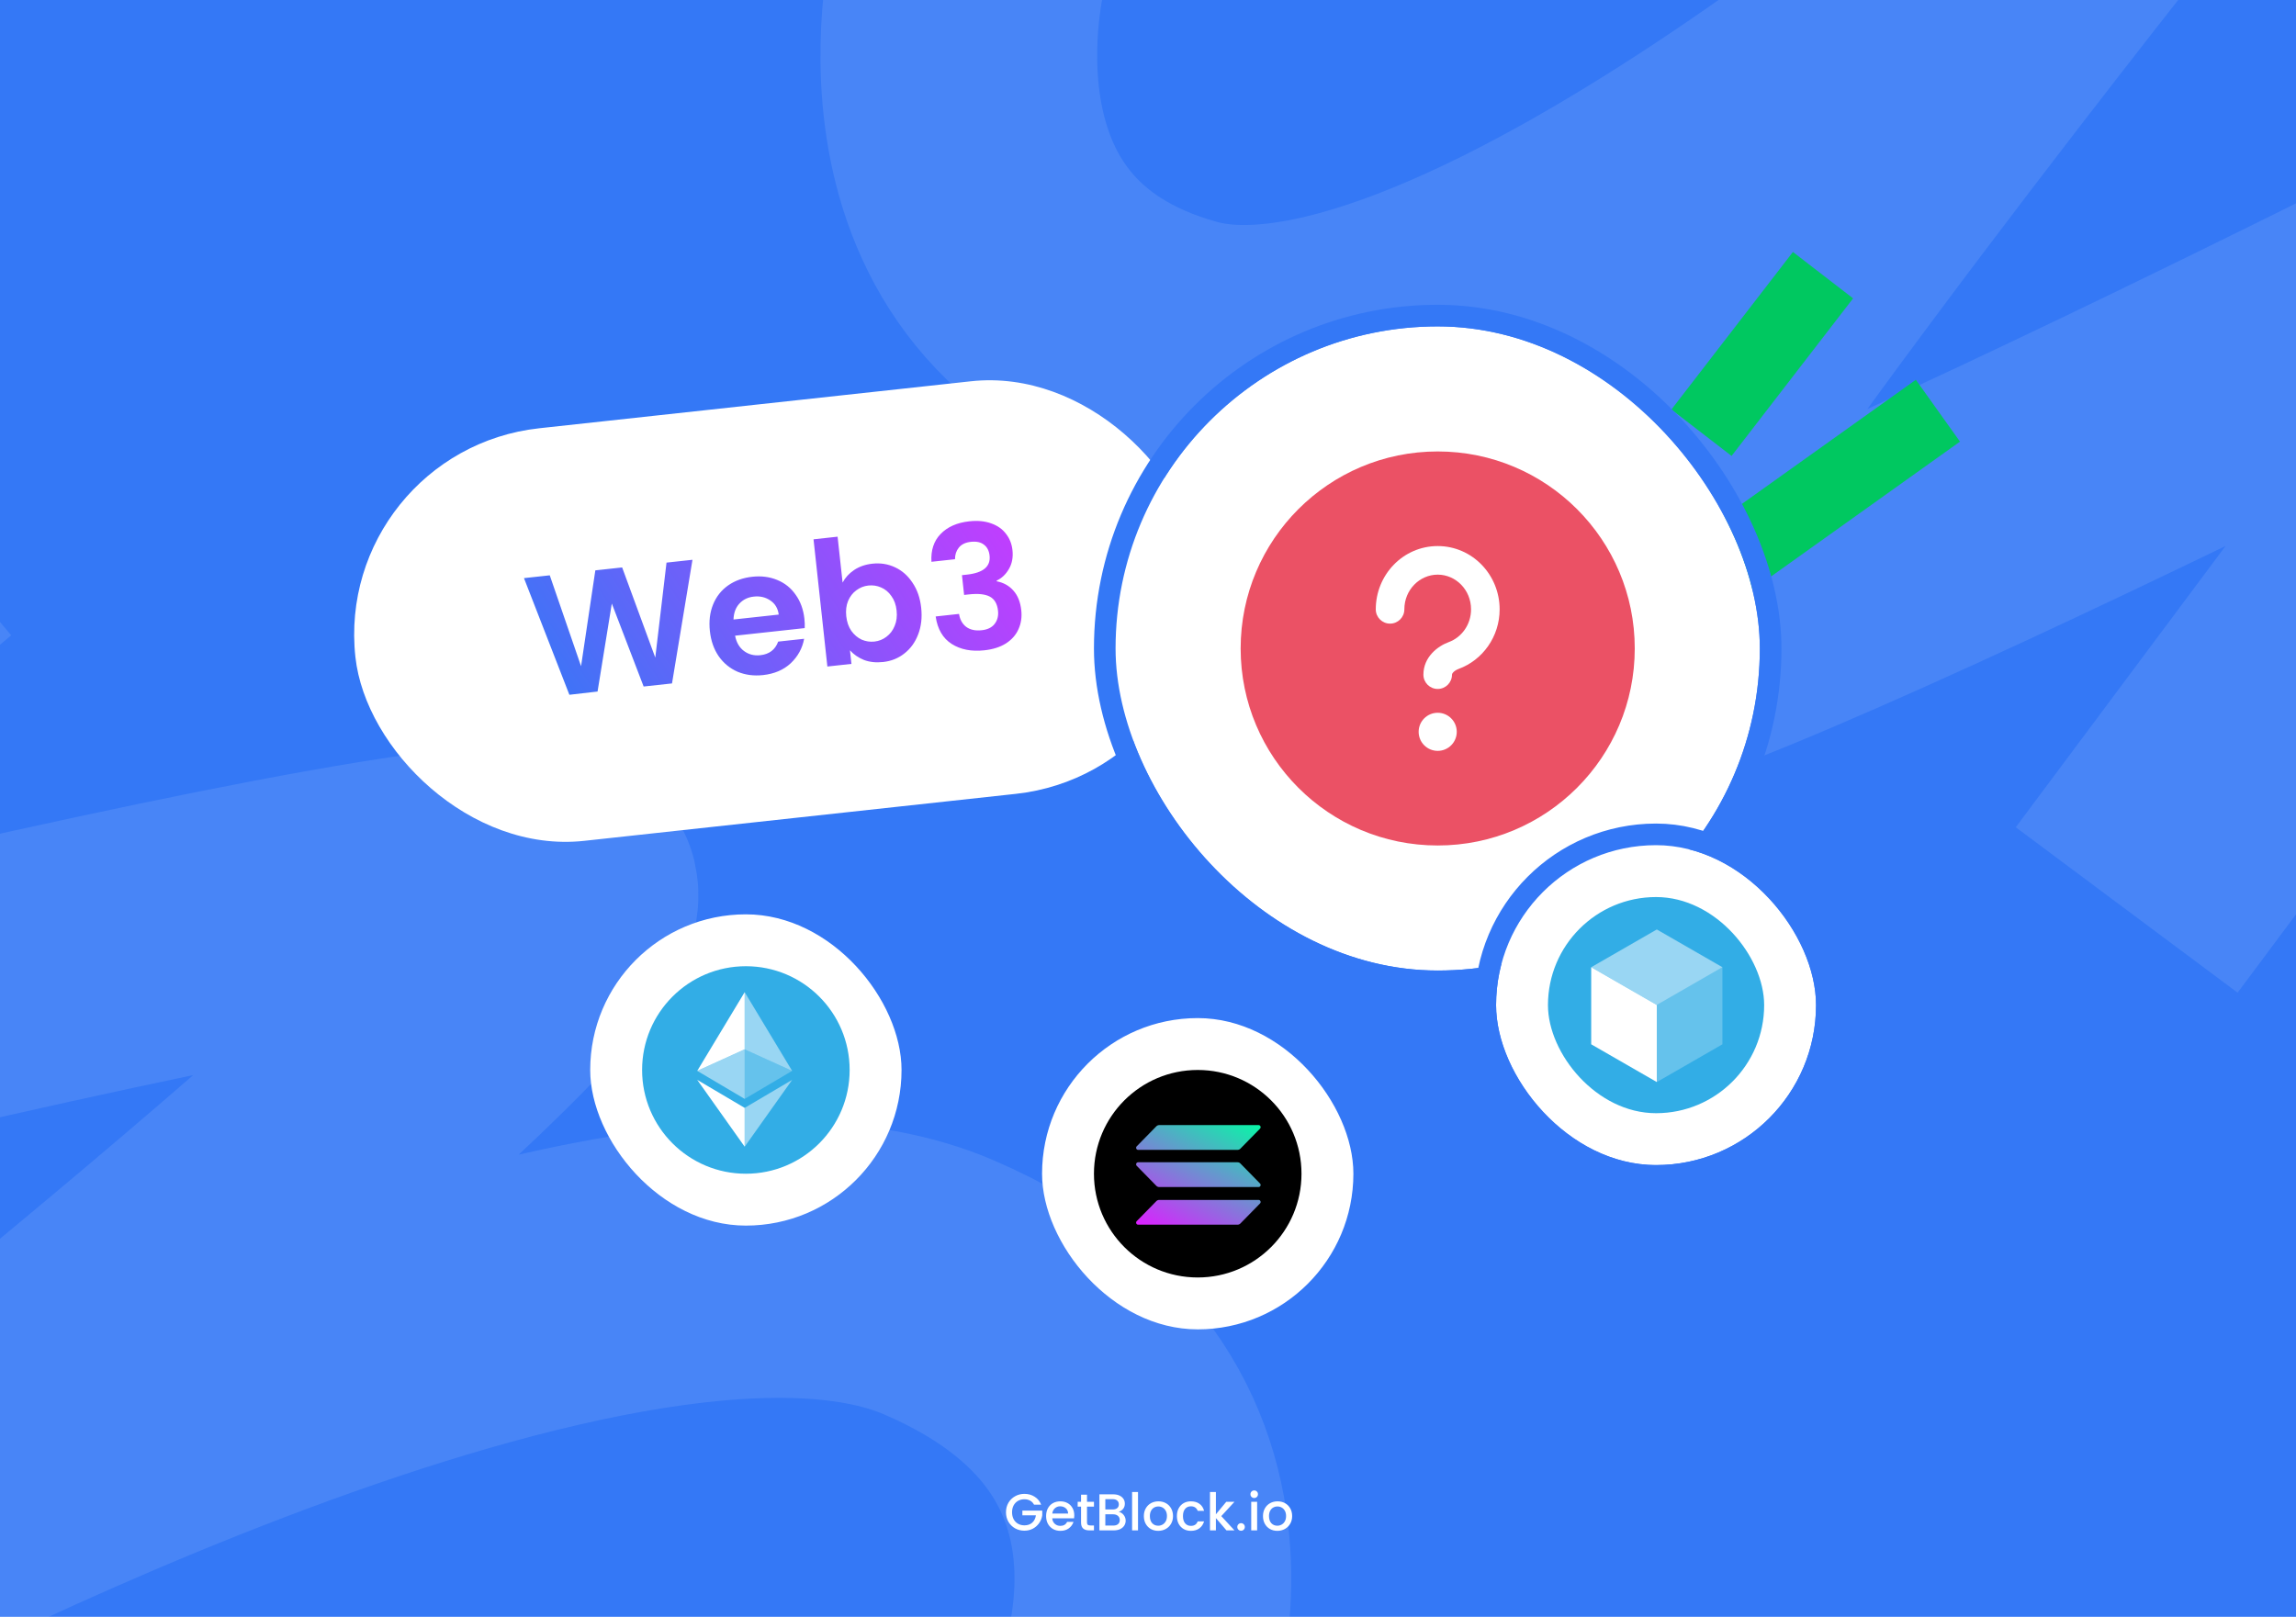 <svg width="1062" height="748" viewBox="0 0 1062 748" fill="none" xmlns="http://www.w3.org/2000/svg">
<g clip-path="url(#clip0_132_80)">
<rect width="1062" height="748" fill="#3478F6"/>
<path d="M478.294 696.12C477.862 695.288 477.262 694.664 476.494 694.248C475.726 693.816 474.838 693.6 473.83 693.6C472.726 693.6 471.742 693.848 470.878 694.344C470.014 694.84 469.334 695.544 468.838 696.456C468.358 697.368 468.118 698.424 468.118 699.624C468.118 700.824 468.358 701.888 468.838 702.816C469.334 703.728 470.014 704.432 470.878 704.928C471.742 705.424 472.726 705.672 473.83 705.672C475.318 705.672 476.526 705.256 477.454 704.424C478.382 703.592 478.95 702.464 479.158 701.04H472.894V698.856H482.086V700.992C481.91 702.288 481.446 703.48 480.694 704.568C479.958 705.656 478.99 706.528 477.79 707.184C476.606 707.824 475.286 708.144 473.83 708.144C472.262 708.144 470.83 707.784 469.534 707.064C468.238 706.328 467.206 705.312 466.438 704.016C465.686 702.72 465.31 701.256 465.31 699.624C465.31 697.992 465.686 696.528 466.438 695.232C467.206 693.936 468.238 692.928 469.534 692.208C470.846 691.472 472.278 691.104 473.83 691.104C475.606 691.104 477.182 691.544 478.558 692.424C479.95 693.288 480.958 694.52 481.582 696.12H478.294ZM496.904 701.064C496.904 701.56 496.872 702.008 496.808 702.408H486.704C486.784 703.464 487.176 704.312 487.88 704.952C488.584 705.592 489.448 705.912 490.472 705.912C491.944 705.912 492.984 705.296 493.592 704.064H496.544C496.144 705.28 495.416 706.28 494.36 707.064C493.32 707.832 492.024 708.216 490.472 708.216C489.208 708.216 488.072 707.936 487.064 707.376C486.072 706.8 485.288 706 484.712 704.976C484.152 703.936 483.872 702.736 483.872 701.376C483.872 700.016 484.144 698.824 484.688 697.8C485.248 696.76 486.024 695.96 487.016 695.4C488.024 694.84 489.176 694.56 490.472 694.56C491.72 694.56 492.832 694.832 493.808 695.376C494.784 695.92 495.544 696.688 496.088 697.68C496.632 698.656 496.904 699.784 496.904 701.064ZM494.048 700.2C494.032 699.192 493.672 698.384 492.968 697.776C492.264 697.168 491.392 696.864 490.352 696.864C489.408 696.864 488.6 697.168 487.928 697.776C487.256 698.368 486.856 699.176 486.728 700.2H494.048ZM502.789 697.008V704.328C502.789 704.824 502.901 705.184 503.125 705.408C503.365 705.616 503.765 705.72 504.325 705.72H506.005V708H503.845C502.613 708 501.669 707.712 501.013 707.136C500.357 706.56 500.029 705.624 500.029 704.328V697.008H498.469V694.776H500.029V691.488H502.789V694.776H506.005V697.008H502.789ZM517.455 699.432C518.351 699.592 519.111 700.064 519.735 700.848C520.359 701.632 520.671 702.52 520.671 703.512C520.671 704.36 520.447 705.128 519.999 705.816C519.567 706.488 518.935 707.024 518.103 707.424C517.271 707.808 516.303 708 515.199 708H508.527V691.32H514.887C516.023 691.32 516.999 691.512 517.815 691.896C518.631 692.28 519.247 692.8 519.663 693.456C520.079 694.096 520.287 694.816 520.287 695.616C520.287 696.576 520.031 697.376 519.519 698.016C519.007 698.656 518.319 699.128 517.455 699.432ZM511.263 698.328H514.647C515.543 698.328 516.239 698.128 516.735 697.728C517.247 697.312 517.503 696.72 517.503 695.952C517.503 695.2 517.247 694.616 516.735 694.2C516.239 693.768 515.543 693.552 514.647 693.552H511.263V698.328ZM514.959 705.768C515.887 705.768 516.615 705.544 517.143 705.096C517.671 704.648 517.935 704.024 517.935 703.224C517.935 702.408 517.655 701.76 517.095 701.28C516.535 700.8 515.791 700.56 514.863 700.56H511.263V705.768H514.959ZM526.38 690.24V708H523.644V690.24H526.38ZM535.708 708.216C534.46 708.216 533.332 707.936 532.324 707.376C531.316 706.8 530.524 706 529.948 704.976C529.372 703.936 529.084 702.736 529.084 701.376C529.084 700.032 529.38 698.84 529.972 697.8C530.564 696.76 531.372 695.96 532.396 695.4C533.42 694.84 534.564 694.56 535.828 694.56C537.092 694.56 538.236 694.84 539.26 695.4C540.284 695.96 541.092 696.76 541.684 697.8C542.276 698.84 542.572 700.032 542.572 701.376C542.572 702.72 542.268 703.912 541.66 704.952C541.052 705.992 540.22 706.8 539.164 707.376C538.124 707.936 536.972 708.216 535.708 708.216ZM535.708 705.84C536.412 705.84 537.068 705.672 537.676 705.336C538.3 705 538.804 704.496 539.188 703.824C539.572 703.152 539.764 702.336 539.764 701.376C539.764 700.416 539.58 699.608 539.212 698.952C538.844 698.28 538.356 697.776 537.748 697.44C537.14 697.104 536.484 696.936 535.78 696.936C535.076 696.936 534.42 697.104 533.812 697.44C533.22 697.776 532.748 698.28 532.396 698.952C532.044 699.608 531.868 700.416 531.868 701.376C531.868 702.8 532.228 703.904 532.948 704.688C533.684 705.456 534.604 705.84 535.708 705.84ZM544.365 701.376C544.365 700.016 544.637 698.824 545.181 697.8C545.741 696.76 546.509 695.96 547.485 695.4C548.461 694.84 549.581 694.56 550.845 694.56C552.445 694.56 553.765 694.944 554.805 695.712C555.861 696.464 556.573 697.544 556.941 698.952H553.989C553.749 698.296 553.365 697.784 552.837 697.416C552.309 697.048 551.645 696.864 550.845 696.864C549.725 696.864 548.829 697.264 548.157 698.064C547.501 698.848 547.173 699.952 547.173 701.376C547.173 702.8 547.501 703.912 548.157 704.712C548.829 705.512 549.725 705.912 550.845 705.912C552.429 705.912 553.477 705.216 553.989 703.824H556.941C556.557 705.168 555.837 706.24 554.781 707.04C553.725 707.824 552.413 708.216 550.845 708.216C549.581 708.216 548.461 707.936 547.485 707.376C546.509 706.8 545.741 706 545.181 704.976C544.637 703.936 544.365 702.736 544.365 701.376ZM564.899 701.4L570.995 708H567.299L562.403 702.312V708H559.667V690.24H562.403V700.56L567.203 694.776H570.995L564.899 701.4ZM574.06 708.168C573.564 708.168 573.148 708 572.812 707.664C572.476 707.328 572.308 706.912 572.308 706.416C572.308 705.92 572.476 705.504 572.812 705.168C573.148 704.832 573.564 704.664 574.06 704.664C574.54 704.664 574.948 704.832 575.284 705.168C575.62 705.504 575.788 705.92 575.788 706.416C575.788 706.912 575.62 707.328 575.284 707.664C574.948 708 574.54 708.168 574.06 708.168ZM580.137 693.024C579.641 693.024 579.225 692.856 578.889 692.52C578.553 692.184 578.385 691.768 578.385 691.272C578.385 690.776 578.553 690.36 578.889 690.024C579.225 689.688 579.641 689.52 580.137 689.52C580.617 689.52 581.025 689.688 581.361 690.024C581.697 690.36 581.865 690.776 581.865 691.272C581.865 691.768 581.697 692.184 581.361 692.52C581.025 692.856 580.617 693.024 580.137 693.024ZM581.481 694.776V708H578.745V694.776H581.481ZM590.809 708.216C589.561 708.216 588.433 707.936 587.425 707.376C586.417 706.8 585.625 706 585.049 704.976C584.473 703.936 584.185 702.736 584.185 701.376C584.185 700.032 584.481 698.84 585.073 697.8C585.665 696.76 586.473 695.96 587.497 695.4C588.521 694.84 589.665 694.56 590.929 694.56C592.193 694.56 593.337 694.84 594.361 695.4C595.385 695.96 596.193 696.76 596.785 697.8C597.377 698.84 597.673 700.032 597.673 701.376C597.673 702.72 597.369 703.912 596.761 704.952C596.153 705.992 595.321 706.8 594.265 707.376C593.225 707.936 592.073 708.216 590.809 708.216ZM590.809 705.84C591.513 705.84 592.169 705.672 592.777 705.336C593.401 705 593.905 704.496 594.289 703.824C594.673 703.152 594.865 702.336 594.865 701.376C594.865 700.416 594.681 699.608 594.313 698.952C593.945 698.28 593.457 697.776 592.849 697.44C592.241 697.104 591.585 696.936 590.881 696.936C590.177 696.936 589.521 697.104 588.913 697.44C588.321 697.776 587.849 698.28 587.497 698.952C587.145 699.608 586.969 700.416 586.969 701.376C586.969 702.8 587.329 703.904 588.049 704.688C588.785 705.456 589.705 705.84 590.809 705.84Z" fill="white"/>
<path d="M448.559 -19.855C448.559 -19.855 409.966 126.657 545.865 164.353C681.763 202.05 971.259 -57.415 971.259 -57.415C971.259 -57.415 705.45 277.28 716.106 309.007C726.763 340.733 1241.55 75.195 1241.55 75.195L983.682 420.975" stroke="white" stroke-opacity="0.1" stroke-width="128"/>
<path d="M517.312 803.907C517.312 803.907 587.23 661.34 434.212 595.545C281.194 529.75 -101.96 738.078 -101.96 738.078C-101.96 738.078 266.08 447.86 258.925 413.192C251.769 378.525 -396.595 548.104 -396.595 548.104L-36.004 244.931" stroke="white" stroke-opacity="0.1" stroke-width="128"/>
<g filter="url(#filter0_d_132_80)">
<rect x="154" y="196.515" width="392.841" height="192" rx="96" transform="rotate(-6.213 154 196.515)" fill="white"/>
<path d="M320.299 246.973L310.834 304.174L297.711 305.602L282.99 267.21L276.397 307.923L263.363 309.422L242.36 255.458L254.289 254.16L268.764 296.2L275.365 251.865L287.771 250.515L303.095 292.221L308.29 248.281L320.299 246.973ZM372.068 274.251C372.242 275.842 372.291 277.285 372.218 278.58L340.008 282.087C340.619 285.239 342.004 287.61 344.162 289.199C346.32 290.788 348.831 291.427 351.694 291.115C355.829 290.665 358.579 288.568 359.942 284.825L371.951 283.518C371.14 287.898 369.082 291.663 365.777 294.813C362.466 297.909 358.186 299.743 352.937 300.315C348.695 300.776 344.777 300.264 341.181 298.778C337.633 297.233 334.717 294.841 332.433 291.602C330.203 288.358 328.842 284.483 328.351 279.976C327.855 275.416 328.347 271.312 329.827 267.664C331.308 264.015 333.617 261.082 336.755 258.862C339.894 256.643 343.637 255.297 347.984 254.823C352.173 254.367 356.009 254.862 359.492 256.307C363.029 257.746 365.88 260.037 368.047 263.181C370.26 266.266 371.601 269.956 372.068 274.251ZM360.19 272.325C359.825 269.468 358.543 267.301 356.344 265.823C354.139 264.293 351.578 263.686 348.662 264.004C345.905 264.304 343.664 265.406 341.94 267.311C340.264 269.156 339.375 271.587 339.274 274.602L360.19 272.325ZM389.736 257.521C390.937 255.244 392.711 253.307 395.059 251.71C397.46 250.108 400.277 249.131 403.511 248.778C407.276 248.369 410.77 248.927 413.994 250.454C417.271 251.975 419.972 254.363 422.097 257.619C424.269 260.816 425.601 264.668 426.091 269.174C426.582 273.681 426.116 277.782 424.695 281.478C423.32 285.115 421.199 288.055 418.332 290.298C415.517 292.536 412.228 293.86 408.464 294.27C405.176 294.628 402.218 294.306 399.587 293.305C397.004 292.245 394.857 290.762 393.148 288.855L393.832 295.138L382.697 296.35L376.291 237.498L387.425 236.286L389.736 257.521ZM414.718 270.413C414.43 267.762 413.625 265.542 412.304 263.755C411.03 261.909 409.437 260.58 407.524 259.769C405.665 258.952 403.701 258.656 401.634 258.881C399.619 259.1 397.768 259.838 396.081 261.095C394.441 262.293 393.171 263.933 392.271 266.016C391.424 268.093 391.145 270.457 391.433 273.108C391.722 275.759 392.503 278.008 393.777 279.854C395.104 281.695 396.7 283.05 398.565 283.92C400.478 284.731 402.441 285.027 404.456 284.808C406.524 284.583 408.375 283.845 410.009 282.594C411.696 281.337 412.963 279.67 413.81 277.593C414.71 275.51 415.013 273.117 414.718 270.413ZM430.835 247.896C430.523 242.565 431.934 238.281 435.069 235.042C438.251 231.745 442.678 229.788 448.351 229.17C452.222 228.749 455.611 229.078 458.518 230.156C461.419 231.181 463.686 232.785 465.318 234.968C466.998 237.092 467.997 239.612 468.314 242.528C468.678 245.869 468.112 248.8 466.616 251.324C465.168 253.788 463.294 255.548 460.994 256.603L461.029 256.921C464.208 257.541 466.779 258.978 468.741 261.232C470.756 263.481 471.971 266.513 472.387 270.331C472.733 273.512 472.3 276.429 471.087 279.083C469.926 281.731 467.993 283.926 465.285 285.67C462.625 287.354 459.307 288.413 455.331 288.846C449.339 289.498 444.297 288.518 440.204 285.905C436.11 283.293 433.637 279.056 432.784 273.194L443.6 272.016C443.989 274.603 445.092 276.602 446.909 278.013C448.773 279.366 451.163 279.884 454.079 279.567C456.783 279.272 458.77 278.305 460.04 276.664C461.357 274.965 461.886 272.923 461.626 270.537C461.28 267.356 460.024 265.185 457.859 264.026C455.695 262.867 452.491 262.518 448.25 262.98L445.943 263.231L444.948 254.085L447.254 253.834C454.783 253.014 458.273 250.086 457.725 245.049C457.477 242.769 456.594 241.068 455.077 239.946C453.613 238.818 451.608 238.392 449.063 238.669C446.572 238.94 444.711 239.84 443.483 241.369C442.302 242.839 441.718 244.619 441.731 246.71L430.835 247.896Z" fill="url(#paint0_linear_132_80)"/>
</g>
<g filter="url(#filter1_d_132_80)">
<rect x="273" y="411" width="144" height="144" rx="72" fill="white"/>
<path d="M297 483C297 456.49 318.49 435 345 435C371.51 435 393 456.49 393 483C393 509.51 371.51 531 345 531C318.49 531 297 509.51 297 483Z" fill="#32ADE6"/>
<path d="M344.446 473.457L366.392 483.414L344.446 447V473.457Z" fill="white" fill-opacity="0.5"/>
<path d="M344.446 473.44V447L322.5 483.414L344.446 473.44Z" fill="white"/>
<path d="M344.446 518.501L366.406 487.576L344.446 500.541L344.446 518.501Z" fill="white" fill-opacity="0.5"/>
<path d="M322.5 487.576L344.446 518.501V500.541L322.5 487.576Z" fill="white"/>
<path d="M344.446 473.439V496.386L366.392 483.414L344.446 473.439Z" fill="white" fill-opacity="0.25"/>
<path d="M344.446 473.439L322.5 483.414L344.446 496.386V473.439Z" fill="white" fill-opacity="0.5"/>
</g>
<g filter="url(#filter2_d_132_80)">
<rect x="482" y="459" width="144" height="144" rx="72" fill="white"/>
<path d="M506 531C506 504.49 527.49 483 554 483C580.51 483 602 504.49 602 531C602 557.51 580.51 579 554 579C527.49 579 506 557.51 506 531Z" fill="black"/>
<path d="M534.861 543.677C535.213 543.317 535.691 543.115 536.189 543.115H582.158C582.996 543.115 583.415 544.149 582.823 544.753L573.739 554.019C573.387 554.378 572.909 554.58 572.411 554.58H526.442C525.604 554.58 525.185 553.546 525.777 552.942L534.861 543.677Z" fill="url(#paint1_linear_132_80)"/>
<path d="M534.861 509.061C535.213 508.702 535.691 508.5 536.189 508.5H582.158C582.996 508.5 583.415 509.534 582.823 510.138L573.739 519.403C573.387 519.763 572.909 519.965 572.411 519.965H526.442C525.604 519.965 525.185 518.931 525.777 518.327L534.861 509.061Z" fill="url(#paint2_linear_132_80)"/>
<path d="M573.739 526.259C573.387 525.899 572.909 525.697 572.411 525.697H526.442C525.604 525.697 525.185 526.731 525.777 527.335L534.861 536.601C535.213 536.96 535.691 537.162 536.189 537.162H582.158C582.996 537.162 583.415 536.128 582.823 535.524L573.739 526.259Z" fill="url(#paint3_linear_132_80)"/>
</g>
<rect x="773.092" y="189.462" width="92.048" height="35.151" transform="rotate(-52.363 773.092 189.462)" fill="#00C860"/>
<rect x="774.933" y="255.094" width="136.656" height="35.151" transform="rotate(-35.521 774.933 255.094)" fill="#00C860"/>
<g filter="url(#filter3_d_132_80)">
<rect x="516" y="139" width="298" height="298" rx="149" fill="white"/>
<path fill-rule="evenodd" clip-rule="evenodd" d="M573.854 288C573.854 237.661 614.662 196.854 665 196.854C715.339 196.854 756.146 237.661 756.146 288C756.146 338.338 715.339 379.146 665 379.146C614.662 379.146 573.854 338.338 573.854 288ZM649.576 269.899C649.576 260.856 656.656 253.845 665 253.845C673.345 253.845 680.425 260.856 680.425 269.899C680.425 276.979 676.045 282.877 670.126 285.047C664.943 286.948 658.39 291.978 658.39 300.119C658.39 303.77 661.349 306.73 665 306.73C668.651 306.73 671.611 303.77 671.611 300.119C671.611 299.981 671.647 299.639 672.151 299.078C672.689 298.478 673.581 297.862 674.679 297.46C685.817 293.375 693.646 282.512 693.646 269.899C693.646 253.908 680.995 240.624 665 240.624C649.005 240.624 636.354 253.908 636.354 269.899C636.354 273.55 639.314 276.51 642.965 276.51C646.616 276.51 649.576 273.55 649.576 269.899ZM665 335.375C669.868 335.375 673.814 331.429 673.814 326.561C673.814 321.693 669.868 317.747 665 317.747C660.132 317.747 656.186 321.693 656.186 326.561C656.186 331.429 660.132 335.375 665 335.375Z" fill="#EB5165"/>
<rect x="511" y="134" width="308" height="308" rx="154" stroke="#3478F6" stroke-width="10"/>
</g>
<g filter="url(#filter4_d_132_80)">
<rect x="692" y="379" width="148" height="148" rx="74" fill="white"/>
<rect x="716" y="403" width="100" height="100" rx="50" fill="#32ADE6"/>
<path d="M766.345 452.93V488.588L736 471.123V435.465L766.345 452.93Z" fill="white"/>
<path opacity="0.25" d="M766.346 452.93L796.691 435.465V471.123L766.346 488.588V452.93Z" fill="white"/>
<path opacity="0.5" d="M766.345 418L796.69 435.465L766.345 452.93L736 435.465L766.345 418Z" fill="white"/>
<rect x="687" y="374" width="158" height="158" rx="79" stroke="#3478F6" stroke-width="10"/>
</g>
</g>
<defs>
<filter id="filter0_d_132_80" x="130" y="142" width="459.312" height="281.387" filterUnits="userSpaceOnUse" color-interpolation-filters="sRGB">
<feFlood flood-opacity="0" result="BackgroundImageFix"/>
<feColorMatrix in="SourceAlpha" type="matrix" values="0 0 0 0 0 0 0 0 0 0 0 0 0 0 0 0 0 0 127 0" result="hardAlpha"/>
<feOffset dy="12"/>
<feGaussianBlur stdDeviation="12"/>
<feComposite in2="hardAlpha" operator="out"/>
<feColorMatrix type="matrix" values="0 0 0 0 0 0 0 0 0 0 0 0 0 0 0 0 0 0 0.025 0"/>
<feBlend mode="normal" in2="BackgroundImageFix" result="effect1_dropShadow_132_80"/>
<feBlend mode="normal" in="SourceGraphic" in2="effect1_dropShadow_132_80" result="shape"/>
</filter>
<filter id="filter1_d_132_80" x="249" y="399" width="192" height="192" filterUnits="userSpaceOnUse" color-interpolation-filters="sRGB">
<feFlood flood-opacity="0" result="BackgroundImageFix"/>
<feColorMatrix in="SourceAlpha" type="matrix" values="0 0 0 0 0 0 0 0 0 0 0 0 0 0 0 0 0 0 127 0" result="hardAlpha"/>
<feOffset dy="12"/>
<feGaussianBlur stdDeviation="12"/>
<feComposite in2="hardAlpha" operator="out"/>
<feColorMatrix type="matrix" values="0 0 0 0 1 0 0 0 0 1 0 0 0 0 1 0 0 0 0.025 0"/>
<feBlend mode="normal" in2="BackgroundImageFix" result="effect1_dropShadow_132_80"/>
<feBlend mode="normal" in="SourceGraphic" in2="effect1_dropShadow_132_80" result="shape"/>
</filter>
<filter id="filter2_d_132_80" x="458" y="447" width="192" height="192" filterUnits="userSpaceOnUse" color-interpolation-filters="sRGB">
<feFlood flood-opacity="0" result="BackgroundImageFix"/>
<feColorMatrix in="SourceAlpha" type="matrix" values="0 0 0 0 0 0 0 0 0 0 0 0 0 0 0 0 0 0 127 0" result="hardAlpha"/>
<feOffset dy="12"/>
<feGaussianBlur stdDeviation="12"/>
<feComposite in2="hardAlpha" operator="out"/>
<feColorMatrix type="matrix" values="0 0 0 0 1 0 0 0 0 1 0 0 0 0 1 0 0 0 0.025 0"/>
<feBlend mode="normal" in2="BackgroundImageFix" result="effect1_dropShadow_132_80"/>
<feBlend mode="normal" in="SourceGraphic" in2="effect1_dropShadow_132_80" result="shape"/>
</filter>
<filter id="filter3_d_132_80" x="482" y="117" width="366" height="366" filterUnits="userSpaceOnUse" color-interpolation-filters="sRGB">
<feFlood flood-opacity="0" result="BackgroundImageFix"/>
<feColorMatrix in="SourceAlpha" type="matrix" values="0 0 0 0 0 0 0 0 0 0 0 0 0 0 0 0 0 0 127 0" result="hardAlpha"/>
<feOffset dy="12"/>
<feGaussianBlur stdDeviation="12"/>
<feComposite in2="hardAlpha" operator="out"/>
<feColorMatrix type="matrix" values="0 0 0 0 1 0 0 0 0 1 0 0 0 0 1 0 0 0 0.025 0"/>
<feBlend mode="normal" in2="BackgroundImageFix" result="effect1_dropShadow_132_80"/>
<feBlend mode="normal" in="SourceGraphic" in2="effect1_dropShadow_132_80" result="shape"/>
</filter>
<filter id="filter4_d_132_80" x="658" y="357" width="216" height="216" filterUnits="userSpaceOnUse" color-interpolation-filters="sRGB">
<feFlood flood-opacity="0" result="BackgroundImageFix"/>
<feColorMatrix in="SourceAlpha" type="matrix" values="0 0 0 0 0 0 0 0 0 0 0 0 0 0 0 0 0 0 127 0" result="hardAlpha"/>
<feOffset dy="12"/>
<feGaussianBlur stdDeviation="12"/>
<feComposite in2="hardAlpha" operator="out"/>
<feColorMatrix type="matrix" values="0 0 0 0 1 0 0 0 0 1 0 0 0 0 1 0 0 0 0.025 0"/>
<feBlend mode="normal" in2="BackgroundImageFix" result="effect1_dropShadow_132_80"/>
<feBlend mode="normal" in="SourceGraphic" in2="effect1_dropShadow_132_80" result="shape"/>
</filter>
<linearGradient id="paint0_linear_132_80" x1="474.757" y1="210.26" x2="265.582" y2="347.946" gradientUnits="userSpaceOnUse">
<stop stop-color="#CC39FF"/>
<stop offset="1" stop-color="#3478F6"/>
</linearGradient>
<linearGradient id="paint1_linear_132_80" x1="564.441" y1="495.86" x2="531.582" y2="557.512" gradientUnits="userSpaceOnUse">
<stop stop-color="#00FFA3"/>
<stop offset="1" stop-color="#DC1FFF"/>
</linearGradient>
<linearGradient id="paint2_linear_132_80" x1="564.441" y1="495.86" x2="531.582" y2="557.512" gradientUnits="userSpaceOnUse">
<stop stop-color="#00FFA3"/>
<stop offset="1" stop-color="#DC1FFF"/>
</linearGradient>
<linearGradient id="paint3_linear_132_80" x1="564.441" y1="495.86" x2="531.582" y2="557.512" gradientUnits="userSpaceOnUse">
<stop stop-color="#00FFA3"/>
<stop offset="1" stop-color="#DC1FFF"/>
</linearGradient>
<clipPath id="clip0_132_80">
<rect width="1062" height="748" fill="white"/>
</clipPath>
</defs>
</svg>
